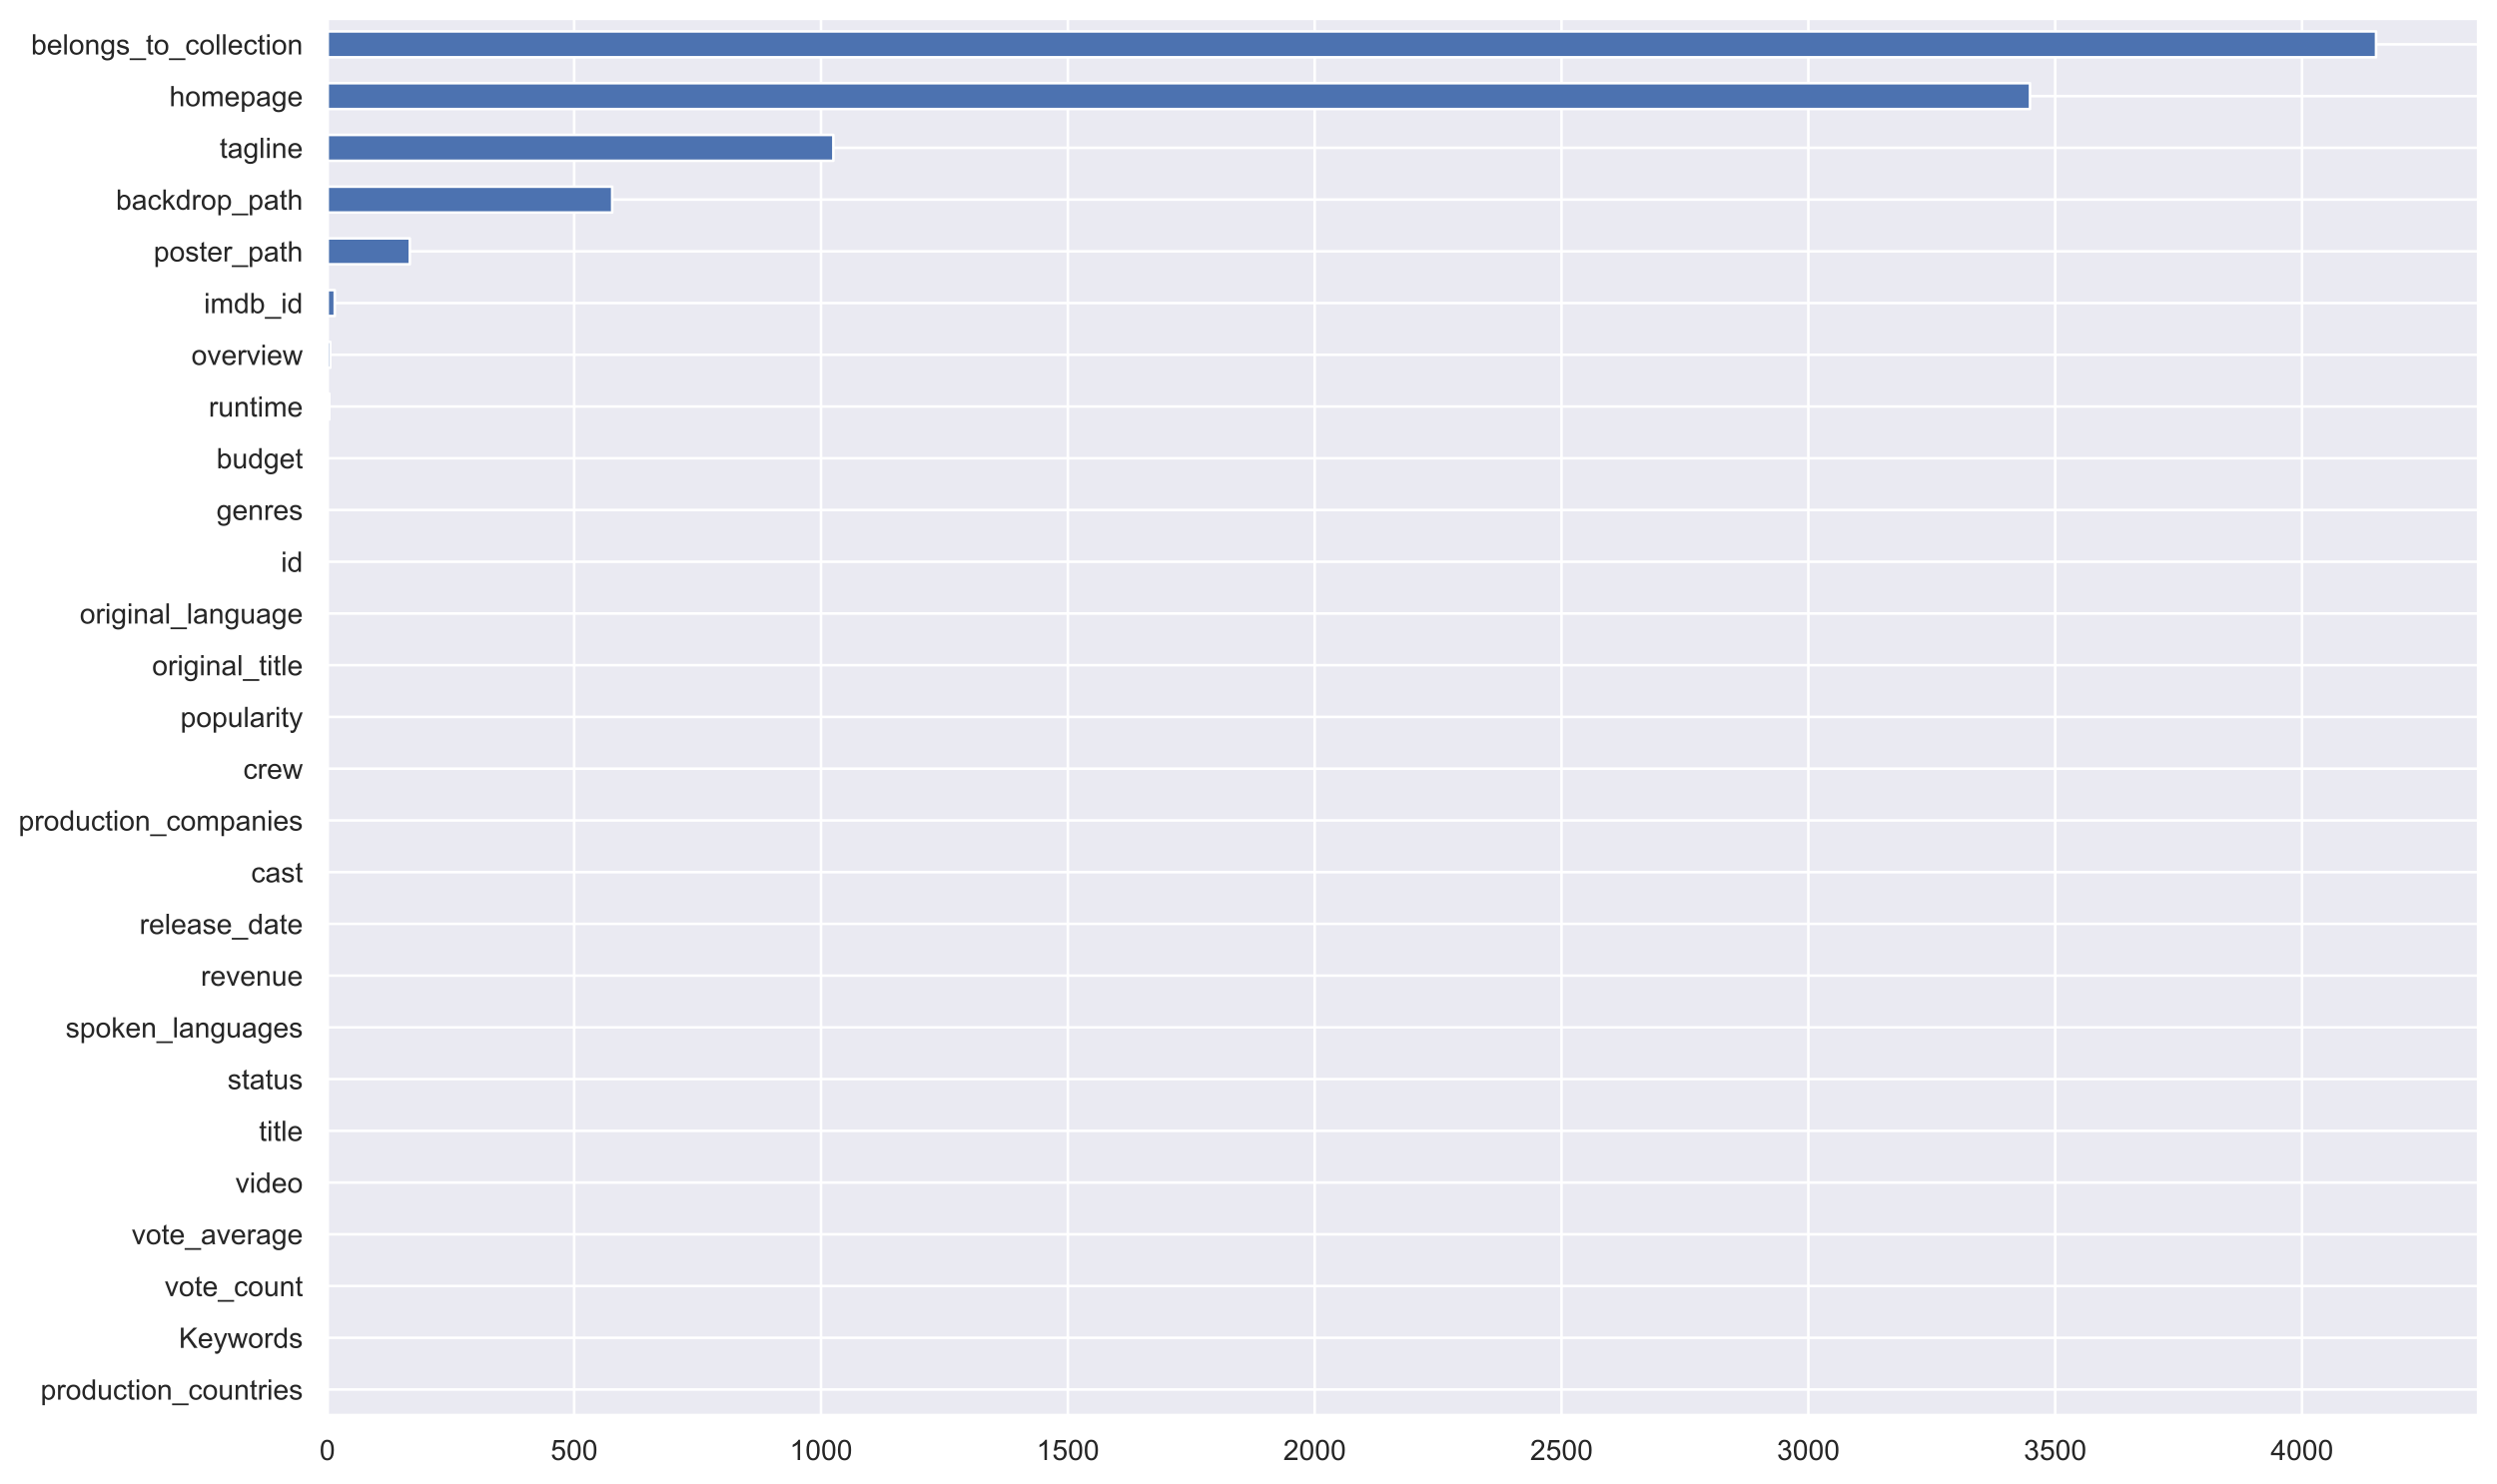 <?xml version="1.0" encoding="utf-8" standalone="no"?>
<!DOCTYPE svg PUBLIC "-//W3C//DTD SVG 1.1//EN"
  "http://www.w3.org/Graphics/SVG/1.1/DTD/svg11.dtd">
<!-- Created with matplotlib (https://matplotlib.org/) -->
<svg height="577.56pt" version="1.1" viewBox="0 0 971.574 577.56" width="971.574pt" xmlns="http://www.w3.org/2000/svg" xmlns:xlink="http://www.w3.org/1999/xlink">
 <defs>
  <style type="text/css">
*{stroke-linecap:butt;stroke-linejoin:round;}
  </style>
 </defs>
 <g id="figure_1">
  <g id="patch_1">
   <path d="M 0 577.56 
L 971.574 577.56 
L 971.574 0 
L 0 0 
z
" style="fill:#ffffff;"/>
  </g>
  <g id="axes_1">
   <g id="patch_2">
    <path d="M 127.374 550.8 
L 964.374 550.8 
L 964.374 7.2 
L 127.374 7.2 
z
" style="fill:#eaeaf2;"/>
   </g>
   <g id="matplotlib.axis_1">
    <g id="xtick_1">
     <g id="line2d_1">
      <path clip-path="url(#p4d7582e8f4)" d="M 127.374 550.8 
L 127.374 7.2 
" style="fill:none;stroke:#ffffff;stroke-linecap:round;"/>
     </g>
     <g id="text_1">
      <!-- 0 -->
      <defs>
       <path d="M 4.156 35.297 
Q 4.156 48 6.766 55.734 
Q 9.375 63.484 14.516 67.672 
Q 19.672 71.875 27.484 71.875 
Q 33.25 71.875 37.594 69.547 
Q 41.938 67.234 44.766 62.859 
Q 47.609 58.5 49.219 52.219 
Q 50.828 45.953 50.828 35.297 
Q 50.828 22.703 48.234 14.969 
Q 45.656 7.234 40.5 3 
Q 35.359 -1.219 27.484 -1.219 
Q 17.141 -1.219 11.234 6.203 
Q 4.156 15.141 4.156 35.297 
z
M 13.188 35.297 
Q 13.188 17.672 17.312 11.828 
Q 21.438 6 27.484 6 
Q 33.547 6 37.672 11.859 
Q 41.797 17.719 41.797 35.297 
Q 41.797 52.984 37.672 58.781 
Q 33.547 64.594 27.391 64.594 
Q 21.344 64.594 17.719 59.469 
Q 13.188 52.938 13.188 35.297 
z
" id="ArialMT-48"/>
      </defs>
      <g style="fill:#262626;" transform="translate(124.315 568.174)scale(0.11 -0.11)">
       <use xlink:href="#ArialMT-48"/>
      </g>
     </g>
    </g>
    <g id="xtick_2">
     <g id="line2d_2">
      <path clip-path="url(#p4d7582e8f4)" d="M 223.415 550.8 
L 223.415 7.2 
" style="fill:none;stroke:#ffffff;stroke-linecap:round;"/>
     </g>
     <g id="text_2">
      <!-- 500 -->
      <defs>
       <path d="M 4.156 18.75 
L 13.375 19.531 
Q 14.406 12.797 18.141 9.391 
Q 21.875 6 27.156 6 
Q 33.5 6 37.891 10.781 
Q 42.281 15.578 42.281 23.484 
Q 42.281 31 38.062 35.344 
Q 33.844 39.703 27 39.703 
Q 22.75 39.703 19.328 37.766 
Q 15.922 35.844 13.969 32.766 
L 5.719 33.844 
L 12.641 70.609 
L 48.25 70.609 
L 48.25 62.203 
L 19.672 62.203 
L 15.828 42.969 
Q 22.266 47.469 29.344 47.469 
Q 38.719 47.469 45.156 40.969 
Q 51.609 34.469 51.609 24.266 
Q 51.609 14.547 45.953 7.469 
Q 39.062 -1.219 27.156 -1.219 
Q 17.391 -1.219 11.203 4.25 
Q 5.031 9.719 4.156 18.75 
z
" id="ArialMT-53"/>
      </defs>
      <g style="fill:#262626;" transform="translate(214.24 568.174)scale(0.11 -0.11)">
       <use xlink:href="#ArialMT-53"/>
       <use x="55.615" xlink:href="#ArialMT-48"/>
       <use x="111.23" xlink:href="#ArialMT-48"/>
      </g>
     </g>
    </g>
    <g id="xtick_3">
     <g id="line2d_3">
      <path clip-path="url(#p4d7582e8f4)" d="M 319.456 550.8 
L 319.456 7.2 
" style="fill:none;stroke:#ffffff;stroke-linecap:round;"/>
     </g>
     <g id="text_3">
      <!-- 1000 -->
      <defs>
       <path d="M 37.25 0 
L 28.469 0 
L 28.469 56 
Q 25.297 52.984 20.141 49.953 
Q 14.984 46.922 10.891 45.406 
L 10.891 53.906 
Q 18.266 57.375 23.781 62.297 
Q 29.297 67.234 31.594 71.875 
L 37.25 71.875 
z
" id="ArialMT-49"/>
      </defs>
      <g style="fill:#262626;" transform="translate(307.222 568.174)scale(0.11 -0.11)">
       <use xlink:href="#ArialMT-49"/>
       <use x="55.615" xlink:href="#ArialMT-48"/>
       <use x="111.23" xlink:href="#ArialMT-48"/>
       <use x="166.846" xlink:href="#ArialMT-48"/>
      </g>
     </g>
    </g>
    <g id="xtick_4">
     <g id="line2d_4">
      <path clip-path="url(#p4d7582e8f4)" d="M 415.498 550.8 
L 415.498 7.2 
" style="fill:none;stroke:#ffffff;stroke-linecap:round;"/>
     </g>
     <g id="text_4">
      <!-- 1500 -->
      <g style="fill:#262626;" transform="translate(403.264 568.174)scale(0.11 -0.11)">
       <use xlink:href="#ArialMT-49"/>
       <use x="55.615" xlink:href="#ArialMT-53"/>
       <use x="111.23" xlink:href="#ArialMT-48"/>
       <use x="166.846" xlink:href="#ArialMT-48"/>
      </g>
     </g>
    </g>
    <g id="xtick_5">
     <g id="line2d_5">
      <path clip-path="url(#p4d7582e8f4)" d="M 511.539 550.8 
L 511.539 7.2 
" style="fill:none;stroke:#ffffff;stroke-linecap:round;"/>
     </g>
     <g id="text_5">
      <!-- 2000 -->
      <defs>
       <path d="M 50.344 8.453 
L 50.344 0 
L 3.031 0 
Q 2.938 3.172 4.047 6.109 
Q 5.859 10.938 9.828 15.625 
Q 13.812 20.312 21.344 26.469 
Q 33.016 36.031 37.109 41.625 
Q 41.219 47.219 41.219 52.203 
Q 41.219 57.422 37.469 61 
Q 33.734 64.594 27.734 64.594 
Q 21.391 64.594 17.578 60.781 
Q 13.766 56.984 13.719 50.25 
L 4.688 51.172 
Q 5.609 61.281 11.656 66.578 
Q 17.719 71.875 27.938 71.875 
Q 38.234 71.875 44.234 66.156 
Q 50.25 60.453 50.25 52 
Q 50.25 47.703 48.484 43.547 
Q 46.734 39.406 42.656 34.812 
Q 38.578 30.219 29.109 22.219 
Q 21.188 15.578 18.938 13.203 
Q 16.703 10.844 15.234 8.453 
z
" id="ArialMT-50"/>
      </defs>
      <g style="fill:#262626;" transform="translate(499.305 568.174)scale(0.11 -0.11)">
       <use xlink:href="#ArialMT-50"/>
       <use x="55.615" xlink:href="#ArialMT-48"/>
       <use x="111.23" xlink:href="#ArialMT-48"/>
       <use x="166.846" xlink:href="#ArialMT-48"/>
      </g>
     </g>
    </g>
    <g id="xtick_6">
     <g id="line2d_6">
      <path clip-path="url(#p4d7582e8f4)" d="M 607.58 550.8 
L 607.58 7.2 
" style="fill:none;stroke:#ffffff;stroke-linecap:round;"/>
     </g>
     <g id="text_6">
      <!-- 2500 -->
      <g style="fill:#262626;" transform="translate(595.346 568.174)scale(0.11 -0.11)">
       <use xlink:href="#ArialMT-50"/>
       <use x="55.615" xlink:href="#ArialMT-53"/>
       <use x="111.23" xlink:href="#ArialMT-48"/>
       <use x="166.846" xlink:href="#ArialMT-48"/>
      </g>
     </g>
    </g>
    <g id="xtick_7">
     <g id="line2d_7">
      <path clip-path="url(#p4d7582e8f4)" d="M 703.622 550.8 
L 703.622 7.2 
" style="fill:none;stroke:#ffffff;stroke-linecap:round;"/>
     </g>
     <g id="text_7">
      <!-- 3000 -->
      <defs>
       <path d="M 4.203 18.891 
L 12.984 20.062 
Q 14.5 12.594 18.141 9.297 
Q 21.781 6 27 6 
Q 33.203 6 37.469 10.297 
Q 41.75 14.594 41.75 20.953 
Q 41.75 27 37.797 30.922 
Q 33.844 34.859 27.734 34.859 
Q 25.25 34.859 21.531 33.891 
L 22.516 41.609 
Q 23.391 41.5 23.922 41.5 
Q 29.547 41.5 34.031 44.422 
Q 38.531 47.359 38.531 53.469 
Q 38.531 58.297 35.25 61.469 
Q 31.984 64.656 26.812 64.656 
Q 21.688 64.656 18.266 61.422 
Q 14.844 58.203 13.875 51.766 
L 5.078 53.328 
Q 6.688 62.156 12.391 67.016 
Q 18.109 71.875 26.609 71.875 
Q 32.469 71.875 37.391 69.359 
Q 42.328 66.844 44.938 62.5 
Q 47.562 58.156 47.562 53.266 
Q 47.562 48.641 45.062 44.828 
Q 42.578 41.016 37.703 38.766 
Q 44.047 37.312 47.562 32.688 
Q 51.078 28.078 51.078 21.141 
Q 51.078 11.766 44.234 5.25 
Q 37.406 -1.266 26.953 -1.266 
Q 17.531 -1.266 11.297 4.344 
Q 5.078 9.969 4.203 18.891 
z
" id="ArialMT-51"/>
      </defs>
      <g style="fill:#262626;" transform="translate(691.388 568.174)scale(0.11 -0.11)">
       <use xlink:href="#ArialMT-51"/>
       <use x="55.615" xlink:href="#ArialMT-48"/>
       <use x="111.23" xlink:href="#ArialMT-48"/>
       <use x="166.846" xlink:href="#ArialMT-48"/>
      </g>
     </g>
    </g>
    <g id="xtick_8">
     <g id="line2d_8">
      <path clip-path="url(#p4d7582e8f4)" d="M 799.663 550.8 
L 799.663 7.2 
" style="fill:none;stroke:#ffffff;stroke-linecap:round;"/>
     </g>
     <g id="text_8">
      <!-- 3500 -->
      <g style="fill:#262626;" transform="translate(787.429 568.174)scale(0.11 -0.11)">
       <use xlink:href="#ArialMT-51"/>
       <use x="55.615" xlink:href="#ArialMT-53"/>
       <use x="111.23" xlink:href="#ArialMT-48"/>
       <use x="166.846" xlink:href="#ArialMT-48"/>
      </g>
     </g>
    </g>
    <g id="xtick_9">
     <g id="line2d_9">
      <path clip-path="url(#p4d7582e8f4)" d="M 895.704 550.8 
L 895.704 7.2 
" style="fill:none;stroke:#ffffff;stroke-linecap:round;"/>
     </g>
     <g id="text_9">
      <!-- 4000 -->
      <defs>
       <path d="M 32.328 0 
L 32.328 17.141 
L 1.266 17.141 
L 1.266 25.203 
L 33.938 71.578 
L 41.109 71.578 
L 41.109 25.203 
L 50.781 25.203 
L 50.781 17.141 
L 41.109 17.141 
L 41.109 0 
z
M 32.328 25.203 
L 32.328 57.469 
L 9.906 25.203 
z
" id="ArialMT-52"/>
      </defs>
      <g style="fill:#262626;" transform="translate(883.47 568.174)scale(0.11 -0.11)">
       <use xlink:href="#ArialMT-52"/>
       <use x="55.615" xlink:href="#ArialMT-48"/>
       <use x="111.23" xlink:href="#ArialMT-48"/>
       <use x="166.846" xlink:href="#ArialMT-48"/>
      </g>
     </g>
    </g>
   </g>
   <g id="matplotlib.axis_2">
    <g id="ytick_1">
     <g id="line2d_10">
      <path clip-path="url(#p4d7582e8f4)" d="M 127.374 540.733 
L 964.374 540.733 
" style="fill:none;stroke:#ffffff;stroke-linecap:round;"/>
     </g>
     <g id="text_10">
      <!-- production_countries -->
      <defs>
       <path d="M 6.594 -19.875 
L 6.594 51.859 
L 14.594 51.859 
L 14.594 45.125 
Q 17.438 49.078 21 51.047 
Q 24.562 53.031 29.641 53.031 
Q 36.281 53.031 41.359 49.609 
Q 46.438 46.188 49.016 39.953 
Q 51.609 33.734 51.609 26.312 
Q 51.609 18.359 48.75 11.984 
Q 45.906 5.609 40.453 2.219 
Q 35.016 -1.172 29 -1.172 
Q 24.609 -1.172 21.109 0.688 
Q 17.625 2.547 15.375 5.375 
L 15.375 -19.875 
z
M 14.547 25.641 
Q 14.547 15.625 18.594 10.844 
Q 22.656 6.062 28.422 6.062 
Q 34.281 6.062 38.453 11.016 
Q 42.625 15.969 42.625 26.375 
Q 42.625 36.281 38.547 41.203 
Q 34.469 46.141 28.812 46.141 
Q 23.188 46.141 18.859 40.891 
Q 14.547 35.641 14.547 25.641 
z
" id="ArialMT-112"/>
       <path d="M 6.5 0 
L 6.5 51.859 
L 14.406 51.859 
L 14.406 44 
Q 17.438 49.516 20 51.266 
Q 22.562 53.031 25.641 53.031 
Q 30.078 53.031 34.672 50.203 
L 31.641 42.047 
Q 28.422 43.953 25.203 43.953 
Q 22.312 43.953 20.016 42.219 
Q 17.719 40.484 16.75 37.406 
Q 15.281 32.719 15.281 27.156 
L 15.281 0 
z
" id="ArialMT-114"/>
       <path d="M 3.328 25.922 
Q 3.328 40.328 11.328 47.266 
Q 18.016 53.031 27.641 53.031 
Q 38.328 53.031 45.109 46.016 
Q 51.906 39.016 51.906 26.656 
Q 51.906 16.656 48.906 10.906 
Q 45.906 5.172 40.156 2 
Q 34.422 -1.172 27.641 -1.172 
Q 16.75 -1.172 10.031 5.812 
Q 3.328 12.797 3.328 25.922 
z
M 12.359 25.922 
Q 12.359 15.969 16.703 11.016 
Q 21.047 6.062 27.641 6.062 
Q 34.188 6.062 38.531 11.031 
Q 42.875 16.016 42.875 26.219 
Q 42.875 35.844 38.5 40.797 
Q 34.125 45.75 27.641 45.75 
Q 21.047 45.75 16.703 40.812 
Q 12.359 35.891 12.359 25.922 
z
" id="ArialMT-111"/>
       <path d="M 40.234 0 
L 40.234 6.547 
Q 35.297 -1.172 25.734 -1.172 
Q 19.531 -1.172 14.328 2.25 
Q 9.125 5.672 6.266 11.797 
Q 3.422 17.922 3.422 25.875 
Q 3.422 33.641 6 39.969 
Q 8.594 46.297 13.766 49.656 
Q 18.953 53.031 25.344 53.031 
Q 30.031 53.031 33.688 51.047 
Q 37.359 49.078 39.656 45.906 
L 39.656 71.578 
L 48.391 71.578 
L 48.391 0 
z
M 12.453 25.875 
Q 12.453 15.922 16.641 10.984 
Q 20.844 6.062 26.562 6.062 
Q 32.328 6.062 36.344 10.766 
Q 40.375 15.484 40.375 25.141 
Q 40.375 35.797 36.266 40.766 
Q 32.172 45.75 26.172 45.75 
Q 20.312 45.75 16.375 40.969 
Q 12.453 36.188 12.453 25.875 
z
" id="ArialMT-100"/>
       <path d="M 40.578 0 
L 40.578 7.625 
Q 34.516 -1.172 24.125 -1.172 
Q 19.531 -1.172 15.547 0.578 
Q 11.578 2.344 9.641 5 
Q 7.719 7.672 6.938 11.531 
Q 6.391 14.109 6.391 19.734 
L 6.391 51.859 
L 15.188 51.859 
L 15.188 23.094 
Q 15.188 16.219 15.719 13.812 
Q 16.547 10.359 19.234 8.375 
Q 21.922 6.391 25.875 6.391 
Q 29.828 6.391 33.297 8.422 
Q 36.766 10.453 38.203 13.938 
Q 39.656 17.438 39.656 24.078 
L 39.656 51.859 
L 48.438 51.859 
L 48.438 0 
z
" id="ArialMT-117"/>
       <path d="M 40.438 19 
L 49.078 17.875 
Q 47.656 8.938 41.812 3.875 
Q 35.984 -1.172 27.484 -1.172 
Q 16.844 -1.172 10.375 5.781 
Q 3.906 12.75 3.906 25.734 
Q 3.906 34.125 6.688 40.422 
Q 9.469 46.734 15.156 49.875 
Q 20.844 53.031 27.547 53.031 
Q 35.984 53.031 41.359 48.75 
Q 46.734 44.484 48.25 36.625 
L 39.703 35.297 
Q 38.484 40.531 35.375 43.156 
Q 32.281 45.797 27.875 45.797 
Q 21.234 45.797 17.078 41.031 
Q 12.938 36.281 12.938 25.984 
Q 12.938 15.531 16.938 10.797 
Q 20.953 6.062 27.391 6.062 
Q 32.562 6.062 36.031 9.234 
Q 39.5 12.406 40.438 19 
z
" id="ArialMT-99"/>
       <path d="M 25.781 7.859 
L 27.047 0.094 
Q 23.344 -0.688 20.406 -0.688 
Q 15.625 -0.688 12.984 0.828 
Q 10.359 2.344 9.281 4.812 
Q 8.203 7.281 8.203 15.188 
L 8.203 45.016 
L 1.766 45.016 
L 1.766 51.859 
L 8.203 51.859 
L 8.203 64.703 
L 16.938 69.969 
L 16.938 51.859 
L 25.781 51.859 
L 25.781 45.016 
L 16.938 45.016 
L 16.938 14.703 
Q 16.938 10.938 17.406 9.859 
Q 17.875 8.797 18.922 8.156 
Q 19.969 7.516 21.922 7.516 
Q 23.391 7.516 25.781 7.859 
z
" id="ArialMT-116"/>
       <path d="M 6.641 61.469 
L 6.641 71.578 
L 15.438 71.578 
L 15.438 61.469 
z
M 6.641 0 
L 6.641 51.859 
L 15.438 51.859 
L 15.438 0 
z
" id="ArialMT-105"/>
       <path d="M 6.594 0 
L 6.594 51.859 
L 14.5 51.859 
L 14.5 44.484 
Q 20.219 53.031 31 53.031 
Q 35.688 53.031 39.625 51.344 
Q 43.562 49.656 45.516 46.922 
Q 47.469 44.188 48.25 40.438 
Q 48.734 37.984 48.734 31.891 
L 48.734 0 
L 39.938 0 
L 39.938 31.547 
Q 39.938 36.922 38.906 39.578 
Q 37.891 42.234 35.281 43.812 
Q 32.672 45.406 29.156 45.406 
Q 23.531 45.406 19.453 41.844 
Q 15.375 38.281 15.375 28.328 
L 15.375 0 
z
" id="ArialMT-110"/>
       <path d="M -1.516 -19.875 
L -1.516 -13.531 
L 56.734 -13.531 
L 56.734 -19.875 
z
" id="ArialMT-95"/>
       <path d="M 42.094 16.703 
L 51.172 15.578 
Q 49.031 7.625 43.219 3.219 
Q 37.406 -1.172 28.375 -1.172 
Q 17 -1.172 10.328 5.828 
Q 3.656 12.844 3.656 25.484 
Q 3.656 38.578 10.391 45.797 
Q 17.141 53.031 27.875 53.031 
Q 38.281 53.031 44.875 45.953 
Q 51.469 38.875 51.469 26.031 
Q 51.469 25.25 51.422 23.688 
L 12.75 23.688 
Q 13.234 15.141 17.578 10.594 
Q 21.922 6.062 28.422 6.062 
Q 33.25 6.062 36.672 8.594 
Q 40.094 11.141 42.094 16.703 
z
M 13.234 30.906 
L 42.188 30.906 
Q 41.609 37.453 38.875 40.719 
Q 34.672 45.797 27.984 45.797 
Q 21.922 45.797 17.797 41.75 
Q 13.672 37.703 13.234 30.906 
z
" id="ArialMT-101"/>
       <path d="M 3.078 15.484 
L 11.766 16.844 
Q 12.5 11.625 15.844 8.844 
Q 19.188 6.062 25.203 6.062 
Q 31.25 6.062 34.172 8.516 
Q 37.109 10.984 37.109 14.312 
Q 37.109 17.281 34.516 19 
Q 32.719 20.172 25.531 21.969 
Q 15.875 24.422 12.141 26.203 
Q 8.406 27.984 6.469 31.125 
Q 4.547 34.281 4.547 38.094 
Q 4.547 41.547 6.125 44.5 
Q 7.719 47.469 10.453 49.422 
Q 12.5 50.922 16.031 51.969 
Q 19.578 53.031 23.641 53.031 
Q 29.734 53.031 34.344 51.266 
Q 38.969 49.516 41.156 46.5 
Q 43.359 43.5 44.188 38.484 
L 35.594 37.312 
Q 35.016 41.312 32.203 43.547 
Q 29.391 45.797 24.266 45.797 
Q 18.219 45.797 15.625 43.797 
Q 13.031 41.797 13.031 39.109 
Q 13.031 37.406 14.109 36.031 
Q 15.188 34.625 17.484 33.688 
Q 18.797 33.203 25.25 31.453 
Q 34.578 28.953 38.25 27.359 
Q 41.938 25.781 44.031 22.75 
Q 46.141 19.734 46.141 15.234 
Q 46.141 10.844 43.578 6.953 
Q 41.016 3.078 36.172 0.953 
Q 31.344 -1.172 25.25 -1.172 
Q 15.141 -1.172 9.844 3.031 
Q 4.547 7.234 3.078 15.484 
z
" id="ArialMT-115"/>
      </defs>
      <g style="fill:#262626;" transform="translate(15.761 544.67)scale(0.11 -0.11)">
       <use xlink:href="#ArialMT-112"/>
       <use x="55.615" xlink:href="#ArialMT-114"/>
       <use x="88.916" xlink:href="#ArialMT-111"/>
       <use x="144.531" xlink:href="#ArialMT-100"/>
       <use x="200.146" xlink:href="#ArialMT-117"/>
       <use x="255.762" xlink:href="#ArialMT-99"/>
       <use x="305.762" xlink:href="#ArialMT-116"/>
       <use x="333.545" xlink:href="#ArialMT-105"/>
       <use x="355.762" xlink:href="#ArialMT-111"/>
       <use x="411.377" xlink:href="#ArialMT-110"/>
       <use x="466.992" xlink:href="#ArialMT-95"/>
       <use x="522.607" xlink:href="#ArialMT-99"/>
       <use x="572.607" xlink:href="#ArialMT-111"/>
       <use x="628.223" xlink:href="#ArialMT-117"/>
       <use x="683.838" xlink:href="#ArialMT-110"/>
       <use x="739.453" xlink:href="#ArialMT-116"/>
       <use x="767.236" xlink:href="#ArialMT-114"/>
       <use x="800.537" xlink:href="#ArialMT-105"/>
       <use x="822.754" xlink:href="#ArialMT-101"/>
       <use x="878.369" xlink:href="#ArialMT-115"/>
      </g>
     </g>
    </g>
    <g id="ytick_2">
     <g id="line2d_11">
      <path clip-path="url(#p4d7582e8f4)" d="M 127.374 520.6 
L 964.374 520.6 
" style="fill:none;stroke:#ffffff;stroke-linecap:round;"/>
     </g>
     <g id="text_11">
      <!-- Keywords -->
      <defs>
       <path d="M 7.328 0 
L 7.328 71.578 
L 16.797 71.578 
L 16.797 36.078 
L 52.344 71.578 
L 65.188 71.578 
L 35.156 42.578 
L 66.5 0 
L 54 0 
L 28.516 36.234 
L 16.797 24.812 
L 16.797 0 
z
" id="ArialMT-75"/>
       <path d="M 6.203 -19.969 
L 5.219 -11.719 
Q 8.109 -12.5 10.25 -12.5 
Q 13.188 -12.5 14.938 -11.516 
Q 16.703 -10.547 17.828 -8.797 
Q 18.656 -7.469 20.516 -2.25 
Q 20.75 -1.516 21.297 -0.094 
L 1.609 51.859 
L 11.078 51.859 
L 21.875 21.828 
Q 23.969 16.109 25.641 9.812 
Q 27.156 15.875 29.25 21.625 
L 40.328 51.859 
L 49.125 51.859 
L 29.391 -0.875 
Q 26.219 -9.422 24.469 -12.641 
Q 22.125 -17 19.094 -19.016 
Q 16.062 -21.047 11.859 -21.047 
Q 9.328 -21.047 6.203 -19.969 
z
" id="ArialMT-121"/>
       <path d="M 16.156 0 
L 0.297 51.859 
L 9.375 51.859 
L 17.625 21.922 
L 20.703 10.797 
Q 20.906 11.625 23.391 21.484 
L 31.641 51.859 
L 40.672 51.859 
L 48.438 21.781 
L 51.031 11.859 
L 54 21.875 
L 62.891 51.859 
L 71.438 51.859 
L 55.219 0 
L 46.094 0 
L 37.844 31.062 
L 35.844 39.891 
L 25.344 0 
z
" id="ArialMT-119"/>
      </defs>
      <g style="fill:#262626;" transform="translate(69.579 524.537)scale(0.11 -0.11)">
       <use xlink:href="#ArialMT-75"/>
       <use x="66.699" xlink:href="#ArialMT-101"/>
       <use x="122.314" xlink:href="#ArialMT-121"/>
       <use x="172.314" xlink:href="#ArialMT-119"/>
       <use x="244.531" xlink:href="#ArialMT-111"/>
       <use x="300.146" xlink:href="#ArialMT-114"/>
       <use x="333.447" xlink:href="#ArialMT-100"/>
       <use x="389.062" xlink:href="#ArialMT-115"/>
      </g>
     </g>
    </g>
    <g id="ytick_3">
     <g id="line2d_12">
      <path clip-path="url(#p4d7582e8f4)" d="M 127.374 500.467 
L 964.374 500.467 
" style="fill:none;stroke:#ffffff;stroke-linecap:round;"/>
     </g>
     <g id="text_12">
      <!-- vote_count -->
      <defs>
       <path d="M 21 0 
L 1.266 51.859 
L 10.547 51.859 
L 21.688 20.797 
Q 23.484 15.766 25 10.359 
Q 26.172 14.453 28.266 20.219 
L 39.797 51.859 
L 48.828 51.859 
L 29.203 0 
z
" id="ArialMT-118"/>
      </defs>
      <g style="fill:#262626;" transform="translate(64.06 504.403)scale(0.11 -0.11)">
       <use xlink:href="#ArialMT-118"/>
       <use x="50" xlink:href="#ArialMT-111"/>
       <use x="105.615" xlink:href="#ArialMT-116"/>
       <use x="133.398" xlink:href="#ArialMT-101"/>
       <use x="189.014" xlink:href="#ArialMT-95"/>
       <use x="244.629" xlink:href="#ArialMT-99"/>
       <use x="294.629" xlink:href="#ArialMT-111"/>
       <use x="350.244" xlink:href="#ArialMT-117"/>
       <use x="405.859" xlink:href="#ArialMT-110"/>
       <use x="461.475" xlink:href="#ArialMT-116"/>
      </g>
     </g>
    </g>
    <g id="ytick_4">
     <g id="line2d_13">
      <path clip-path="url(#p4d7582e8f4)" d="M 127.374 480.333 
L 964.374 480.333 
" style="fill:none;stroke:#ffffff;stroke-linecap:round;"/>
     </g>
     <g id="text_13">
      <!-- vote_average -->
      <defs>
       <path d="M 40.438 6.391 
Q 35.547 2.25 31.031 0.531 
Q 26.516 -1.172 21.344 -1.172 
Q 12.797 -1.172 8.203 3 
Q 3.609 7.172 3.609 13.672 
Q 3.609 17.484 5.344 20.625 
Q 7.078 23.781 9.891 25.688 
Q 12.703 27.594 16.219 28.562 
Q 18.797 29.25 24.031 29.891 
Q 34.672 31.156 39.703 32.906 
Q 39.75 34.719 39.75 35.203 
Q 39.75 40.578 37.25 42.781 
Q 33.891 45.75 27.25 45.75 
Q 21.047 45.75 18.094 43.578 
Q 15.141 41.406 13.719 35.891 
L 5.125 37.062 
Q 6.297 42.578 8.984 45.969 
Q 11.672 49.359 16.75 51.188 
Q 21.828 53.031 28.516 53.031 
Q 35.156 53.031 39.297 51.469 
Q 43.453 49.906 45.406 47.531 
Q 47.359 45.172 48.141 41.547 
Q 48.578 39.312 48.578 33.453 
L 48.578 21.734 
Q 48.578 9.469 49.141 6.219 
Q 49.703 2.984 51.375 0 
L 42.188 0 
Q 40.828 2.734 40.438 6.391 
z
M 39.703 26.031 
Q 34.906 24.078 25.344 22.703 
Q 19.922 21.922 17.672 20.938 
Q 15.438 19.969 14.203 18.094 
Q 12.984 16.219 12.984 13.922 
Q 12.984 10.406 15.641 8.062 
Q 18.312 5.719 23.438 5.719 
Q 28.516 5.719 32.469 7.938 
Q 36.422 10.156 38.281 14.016 
Q 39.703 17 39.703 22.797 
z
" id="ArialMT-97"/>
       <path d="M 4.984 -4.297 
L 13.531 -5.562 
Q 14.062 -9.516 16.5 -11.328 
Q 19.781 -13.766 25.438 -13.766 
Q 31.547 -13.766 34.859 -11.328 
Q 38.188 -8.891 39.359 -4.5 
Q 40.047 -1.812 39.984 6.781 
Q 34.234 0 25.641 0 
Q 14.938 0 9.078 7.719 
Q 3.219 15.438 3.219 26.219 
Q 3.219 33.641 5.906 39.906 
Q 8.594 46.188 13.688 49.609 
Q 18.797 53.031 25.688 53.031 
Q 34.859 53.031 40.828 45.609 
L 40.828 51.859 
L 48.922 51.859 
L 48.922 7.031 
Q 48.922 -5.078 46.453 -10.125 
Q 44 -15.188 38.641 -18.109 
Q 33.297 -21.047 25.484 -21.047 
Q 16.219 -21.047 10.5 -16.875 
Q 4.781 -12.703 4.984 -4.297 
z
M 12.25 26.859 
Q 12.25 16.656 16.297 11.969 
Q 20.359 7.281 26.469 7.281 
Q 32.516 7.281 36.609 11.938 
Q 40.719 16.609 40.719 26.562 
Q 40.719 36.078 36.5 40.906 
Q 32.281 45.75 26.312 45.75 
Q 20.453 45.75 16.344 40.984 
Q 12.25 36.234 12.25 26.859 
z
" id="ArialMT-103"/>
      </defs>
      <g style="fill:#262626;" transform="translate(51.219 484.206)scale(0.11 -0.11)">
       <use xlink:href="#ArialMT-118"/>
       <use x="50" xlink:href="#ArialMT-111"/>
       <use x="105.615" xlink:href="#ArialMT-116"/>
       <use x="133.398" xlink:href="#ArialMT-101"/>
       <use x="189.014" xlink:href="#ArialMT-95"/>
       <use x="244.629" xlink:href="#ArialMT-97"/>
       <use x="300.244" xlink:href="#ArialMT-118"/>
       <use x="350.244" xlink:href="#ArialMT-101"/>
       <use x="405.859" xlink:href="#ArialMT-114"/>
       <use x="439.16" xlink:href="#ArialMT-97"/>
       <use x="494.775" xlink:href="#ArialMT-103"/>
       <use x="550.391" xlink:href="#ArialMT-101"/>
      </g>
     </g>
    </g>
    <g id="ytick_5">
     <g id="line2d_14">
      <path clip-path="url(#p4d7582e8f4)" d="M 127.374 460.2 
L 964.374 460.2 
" style="fill:none;stroke:#ffffff;stroke-linecap:round;"/>
     </g>
     <g id="text_14">
      <!-- video -->
      <g style="fill:#262626;" transform="translate(91.579 464.137)scale(0.11 -0.11)">
       <use xlink:href="#ArialMT-118"/>
       <use x="50" xlink:href="#ArialMT-105"/>
       <use x="72.217" xlink:href="#ArialMT-100"/>
       <use x="127.832" xlink:href="#ArialMT-101"/>
       <use x="183.447" xlink:href="#ArialMT-111"/>
      </g>
     </g>
    </g>
    <g id="ytick_6">
     <g id="line2d_15">
      <path clip-path="url(#p4d7582e8f4)" d="M 127.374 440.067 
L 964.374 440.067 
" style="fill:none;stroke:#ffffff;stroke-linecap:round;"/>
     </g>
     <g id="text_15">
      <!-- title -->
      <defs>
       <path d="M 6.391 0 
L 6.391 71.578 
L 15.188 71.578 
L 15.188 0 
z
" id="ArialMT-108"/>
      </defs>
      <g style="fill:#262626;" transform="translate(100.757 444.003)scale(0.11 -0.11)">
       <use xlink:href="#ArialMT-116"/>
       <use x="27.783" xlink:href="#ArialMT-105"/>
       <use x="50" xlink:href="#ArialMT-116"/>
       <use x="77.783" xlink:href="#ArialMT-108"/>
       <use x="100" xlink:href="#ArialMT-101"/>
      </g>
     </g>
    </g>
    <g id="ytick_7">
     <g id="line2d_16">
      <path clip-path="url(#p4d7582e8f4)" d="M 127.374 419.933 
L 964.374 419.933 
" style="fill:none;stroke:#ffffff;stroke-linecap:round;"/>
     </g>
     <g id="text_16">
      <!-- status -->
      <g style="fill:#262626;" transform="translate(88.528 423.87)scale(0.11 -0.11)">
       <use xlink:href="#ArialMT-115"/>
       <use x="50" xlink:href="#ArialMT-116"/>
       <use x="77.783" xlink:href="#ArialMT-97"/>
       <use x="133.398" xlink:href="#ArialMT-116"/>
       <use x="161.182" xlink:href="#ArialMT-117"/>
       <use x="216.797" xlink:href="#ArialMT-115"/>
      </g>
     </g>
    </g>
    <g id="ytick_8">
     <g id="line2d_17">
      <path clip-path="url(#p4d7582e8f4)" d="M 127.374 399.8 
L 964.374 399.8 
" style="fill:none;stroke:#ffffff;stroke-linecap:round;"/>
     </g>
     <g id="text_17">
      <!-- spoken_languages -->
      <defs>
       <path d="M 6.641 0 
L 6.641 71.578 
L 15.438 71.578 
L 15.438 30.766 
L 36.234 51.859 
L 47.609 51.859 
L 27.781 32.625 
L 49.609 0 
L 38.766 0 
L 21.625 26.516 
L 15.438 20.562 
L 15.438 0 
z
" id="ArialMT-107"/>
      </defs>
      <g style="fill:#262626;" transform="translate(25.525 403.737)scale(0.11 -0.11)">
       <use xlink:href="#ArialMT-115"/>
       <use x="50" xlink:href="#ArialMT-112"/>
       <use x="105.615" xlink:href="#ArialMT-111"/>
       <use x="161.23" xlink:href="#ArialMT-107"/>
       <use x="211.23" xlink:href="#ArialMT-101"/>
       <use x="266.846" xlink:href="#ArialMT-110"/>
       <use x="322.461" xlink:href="#ArialMT-95"/>
       <use x="378.076" xlink:href="#ArialMT-108"/>
       <use x="400.293" xlink:href="#ArialMT-97"/>
       <use x="455.908" xlink:href="#ArialMT-110"/>
       <use x="511.523" xlink:href="#ArialMT-103"/>
       <use x="567.139" xlink:href="#ArialMT-117"/>
       <use x="622.754" xlink:href="#ArialMT-97"/>
       <use x="678.369" xlink:href="#ArialMT-103"/>
       <use x="733.984" xlink:href="#ArialMT-101"/>
       <use x="789.6" xlink:href="#ArialMT-115"/>
      </g>
     </g>
    </g>
    <g id="ytick_9">
     <g id="line2d_18">
      <path clip-path="url(#p4d7582e8f4)" d="M 127.374 379.667 
L 964.374 379.667 
" style="fill:none;stroke:#ffffff;stroke-linecap:round;"/>
     </g>
     <g id="text_18">
      <!-- revenue -->
      <g style="fill:#262626;" transform="translate(78.126 383.603)scale(0.11 -0.11)">
       <use xlink:href="#ArialMT-114"/>
       <use x="33.301" xlink:href="#ArialMT-101"/>
       <use x="88.916" xlink:href="#ArialMT-118"/>
       <use x="138.916" xlink:href="#ArialMT-101"/>
       <use x="194.531" xlink:href="#ArialMT-110"/>
       <use x="250.146" xlink:href="#ArialMT-117"/>
       <use x="305.762" xlink:href="#ArialMT-101"/>
      </g>
     </g>
    </g>
    <g id="ytick_10">
     <g id="line2d_19">
      <path clip-path="url(#p4d7582e8f4)" d="M 127.374 359.533 
L 964.374 359.533 
" style="fill:none;stroke:#ffffff;stroke-linecap:round;"/>
     </g>
     <g id="text_19">
      <!-- release_date -->
      <g style="fill:#262626;" transform="translate(54.275 363.47)scale(0.11 -0.11)">
       <use xlink:href="#ArialMT-114"/>
       <use x="33.301" xlink:href="#ArialMT-101"/>
       <use x="88.916" xlink:href="#ArialMT-108"/>
       <use x="111.133" xlink:href="#ArialMT-101"/>
       <use x="166.748" xlink:href="#ArialMT-97"/>
       <use x="222.363" xlink:href="#ArialMT-115"/>
       <use x="272.363" xlink:href="#ArialMT-101"/>
       <use x="327.979" xlink:href="#ArialMT-95"/>
       <use x="383.594" xlink:href="#ArialMT-100"/>
       <use x="439.209" xlink:href="#ArialMT-97"/>
       <use x="494.824" xlink:href="#ArialMT-116"/>
       <use x="522.607" xlink:href="#ArialMT-101"/>
      </g>
     </g>
    </g>
    <g id="ytick_11">
     <g id="line2d_20">
      <path clip-path="url(#p4d7582e8f4)" d="M 127.374 339.4 
L 964.374 339.4 
" style="fill:none;stroke:#ffffff;stroke-linecap:round;"/>
     </g>
     <g id="text_20">
      <!-- cast -->
      <g style="fill:#262626;" transform="translate(97.701 343.337)scale(0.11 -0.11)">
       <use xlink:href="#ArialMT-99"/>
       <use x="50" xlink:href="#ArialMT-97"/>
       <use x="105.615" xlink:href="#ArialMT-115"/>
       <use x="155.615" xlink:href="#ArialMT-116"/>
      </g>
     </g>
    </g>
    <g id="ytick_12">
     <g id="line2d_21">
      <path clip-path="url(#p4d7582e8f4)" d="M 127.374 319.267 
L 964.374 319.267 
" style="fill:none;stroke:#ffffff;stroke-linecap:round;"/>
     </g>
     <g id="text_21">
      <!-- production_companies -->
      <defs>
       <path d="M 6.594 0 
L 6.594 51.859 
L 14.453 51.859 
L 14.453 44.578 
Q 16.891 48.391 20.938 50.703 
Q 25 53.031 30.172 53.031 
Q 35.938 53.031 39.625 50.641 
Q 43.312 48.25 44.828 43.953 
Q 50.984 53.031 60.844 53.031 
Q 68.562 53.031 72.703 48.75 
Q 76.859 44.484 76.859 35.594 
L 76.859 0 
L 68.109 0 
L 68.109 32.672 
Q 68.109 37.938 67.25 40.25 
Q 66.406 42.578 64.156 43.984 
Q 61.922 45.406 58.891 45.406 
Q 53.422 45.406 49.797 41.766 
Q 46.188 38.141 46.188 30.125 
L 46.188 0 
L 37.406 0 
L 37.406 33.688 
Q 37.406 39.547 35.25 42.469 
Q 33.109 45.406 28.219 45.406 
Q 24.516 45.406 21.359 43.453 
Q 18.219 41.5 16.797 37.734 
Q 15.375 33.984 15.375 26.906 
L 15.375 0 
z
" id="ArialMT-109"/>
      </defs>
      <g style="fill:#262626;" transform="translate(7.2 323.203)scale(0.11 -0.11)">
       <use xlink:href="#ArialMT-112"/>
       <use x="55.615" xlink:href="#ArialMT-114"/>
       <use x="88.916" xlink:href="#ArialMT-111"/>
       <use x="144.531" xlink:href="#ArialMT-100"/>
       <use x="200.146" xlink:href="#ArialMT-117"/>
       <use x="255.762" xlink:href="#ArialMT-99"/>
       <use x="305.762" xlink:href="#ArialMT-116"/>
       <use x="333.545" xlink:href="#ArialMT-105"/>
       <use x="355.762" xlink:href="#ArialMT-111"/>
       <use x="411.377" xlink:href="#ArialMT-110"/>
       <use x="466.992" xlink:href="#ArialMT-95"/>
       <use x="522.607" xlink:href="#ArialMT-99"/>
       <use x="572.607" xlink:href="#ArialMT-111"/>
       <use x="628.223" xlink:href="#ArialMT-109"/>
       <use x="711.523" xlink:href="#ArialMT-112"/>
       <use x="767.139" xlink:href="#ArialMT-97"/>
       <use x="822.754" xlink:href="#ArialMT-110"/>
       <use x="878.369" xlink:href="#ArialMT-105"/>
       <use x="900.586" xlink:href="#ArialMT-101"/>
       <use x="956.201" xlink:href="#ArialMT-115"/>
      </g>
     </g>
    </g>
    <g id="ytick_13">
     <g id="line2d_22">
      <path clip-path="url(#p4d7582e8f4)" d="M 127.374 299.133 
L 964.374 299.133 
" style="fill:none;stroke:#ffffff;stroke-linecap:round;"/>
     </g>
     <g id="text_22">
      <!-- crew -->
      <g style="fill:#262626;" transform="translate(94.65 303.07)scale(0.11 -0.11)">
       <use xlink:href="#ArialMT-99"/>
       <use x="50" xlink:href="#ArialMT-114"/>
       <use x="83.301" xlink:href="#ArialMT-101"/>
       <use x="138.916" xlink:href="#ArialMT-119"/>
      </g>
     </g>
    </g>
    <g id="ytick_14">
     <g id="line2d_23">
      <path clip-path="url(#p4d7582e8f4)" d="M 127.374 279 
L 964.374 279 
" style="fill:none;stroke:#ffffff;stroke-linecap:round;"/>
     </g>
     <g id="text_23">
      <!-- popularity -->
      <g style="fill:#262626;" transform="translate(70.182 282.937)scale(0.11 -0.11)">
       <use xlink:href="#ArialMT-112"/>
       <use x="55.615" xlink:href="#ArialMT-111"/>
       <use x="111.23" xlink:href="#ArialMT-112"/>
       <use x="166.846" xlink:href="#ArialMT-117"/>
       <use x="222.461" xlink:href="#ArialMT-108"/>
       <use x="244.678" xlink:href="#ArialMT-97"/>
       <use x="300.293" xlink:href="#ArialMT-114"/>
       <use x="333.594" xlink:href="#ArialMT-105"/>
       <use x="355.811" xlink:href="#ArialMT-116"/>
       <use x="383.594" xlink:href="#ArialMT-121"/>
      </g>
     </g>
    </g>
    <g id="ytick_15">
     <g id="line2d_24">
      <path clip-path="url(#p4d7582e8f4)" d="M 127.374 258.867 
L 964.374 258.867 
" style="fill:none;stroke:#ffffff;stroke-linecap:round;"/>
     </g>
     <g id="text_24">
      <!-- original_title -->
      <g style="fill:#262626;" transform="translate(59.177 262.803)scale(0.11 -0.11)">
       <use xlink:href="#ArialMT-111"/>
       <use x="55.615" xlink:href="#ArialMT-114"/>
       <use x="88.916" xlink:href="#ArialMT-105"/>
       <use x="111.133" xlink:href="#ArialMT-103"/>
       <use x="166.748" xlink:href="#ArialMT-105"/>
       <use x="188.965" xlink:href="#ArialMT-110"/>
       <use x="244.58" xlink:href="#ArialMT-97"/>
       <use x="300.195" xlink:href="#ArialMT-108"/>
       <use x="322.412" xlink:href="#ArialMT-95"/>
       <use x="378.027" xlink:href="#ArialMT-116"/>
       <use x="405.811" xlink:href="#ArialMT-105"/>
       <use x="428.027" xlink:href="#ArialMT-116"/>
       <use x="455.811" xlink:href="#ArialMT-108"/>
       <use x="478.027" xlink:href="#ArialMT-101"/>
      </g>
     </g>
    </g>
    <g id="ytick_16">
     <g id="line2d_25">
      <path clip-path="url(#p4d7582e8f4)" d="M 127.374 238.733 
L 964.374 238.733 
" style="fill:none;stroke:#ffffff;stroke-linecap:round;"/>
     </g>
     <g id="text_25">
      <!-- original_language -->
      <g style="fill:#262626;" transform="translate(31.03 242.67)scale(0.11 -0.11)">
       <use xlink:href="#ArialMT-111"/>
       <use x="55.615" xlink:href="#ArialMT-114"/>
       <use x="88.916" xlink:href="#ArialMT-105"/>
       <use x="111.133" xlink:href="#ArialMT-103"/>
       <use x="166.748" xlink:href="#ArialMT-105"/>
       <use x="188.965" xlink:href="#ArialMT-110"/>
       <use x="244.58" xlink:href="#ArialMT-97"/>
       <use x="300.195" xlink:href="#ArialMT-108"/>
       <use x="322.412" xlink:href="#ArialMT-95"/>
       <use x="378.027" xlink:href="#ArialMT-108"/>
       <use x="400.244" xlink:href="#ArialMT-97"/>
       <use x="455.859" xlink:href="#ArialMT-110"/>
       <use x="511.475" xlink:href="#ArialMT-103"/>
       <use x="567.09" xlink:href="#ArialMT-117"/>
       <use x="622.705" xlink:href="#ArialMT-97"/>
       <use x="678.32" xlink:href="#ArialMT-103"/>
       <use x="733.936" xlink:href="#ArialMT-101"/>
      </g>
     </g>
    </g>
    <g id="ytick_17">
     <g id="line2d_26">
      <path clip-path="url(#p4d7582e8f4)" d="M 127.374 218.6 
L 964.374 218.6 
" style="fill:none;stroke:#ffffff;stroke-linecap:round;"/>
     </g>
     <g id="text_26">
      <!-- id -->
      <g style="fill:#262626;" transform="translate(109.313 222.537)scale(0.11 -0.11)">
       <use xlink:href="#ArialMT-105"/>
       <use x="22.217" xlink:href="#ArialMT-100"/>
      </g>
     </g>
    </g>
    <g id="ytick_18">
     <g id="line2d_27">
      <path clip-path="url(#p4d7582e8f4)" d="M 127.374 198.467 
L 964.374 198.467 
" style="fill:none;stroke:#ffffff;stroke-linecap:round;"/>
     </g>
     <g id="text_27">
      <!-- genres -->
      <g style="fill:#262626;" transform="translate(84.243 202.339)scale(0.11 -0.11)">
       <use xlink:href="#ArialMT-103"/>
       <use x="55.615" xlink:href="#ArialMT-101"/>
       <use x="111.23" xlink:href="#ArialMT-110"/>
       <use x="166.846" xlink:href="#ArialMT-114"/>
       <use x="200.146" xlink:href="#ArialMT-101"/>
       <use x="255.762" xlink:href="#ArialMT-115"/>
      </g>
     </g>
    </g>
    <g id="ytick_19">
     <g id="line2d_28">
      <path clip-path="url(#p4d7582e8f4)" d="M 127.374 178.333 
L 964.374 178.333 
" style="fill:none;stroke:#ffffff;stroke-linecap:round;"/>
     </g>
     <g id="text_28">
      <!-- budget -->
      <defs>
       <path d="M 14.703 0 
L 6.547 0 
L 6.547 71.578 
L 15.328 71.578 
L 15.328 46.047 
Q 20.906 53.031 29.547 53.031 
Q 34.328 53.031 38.594 51.094 
Q 42.875 49.172 45.625 45.672 
Q 48.391 42.188 49.953 37.25 
Q 51.516 32.328 51.516 26.703 
Q 51.516 13.375 44.922 6.094 
Q 38.328 -1.172 29.109 -1.172 
Q 19.922 -1.172 14.703 6.5 
z
M 14.594 26.312 
Q 14.594 17 17.141 12.844 
Q 21.297 6.062 28.375 6.062 
Q 34.125 6.062 38.328 11.062 
Q 42.531 16.062 42.531 25.984 
Q 42.531 36.141 38.5 40.969 
Q 34.469 45.797 28.766 45.797 
Q 23 45.797 18.797 40.797 
Q 14.594 35.797 14.594 26.312 
z
" id="ArialMT-98"/>
      </defs>
      <g style="fill:#262626;" transform="translate(84.233 182.27)scale(0.11 -0.11)">
       <use xlink:href="#ArialMT-98"/>
       <use x="55.615" xlink:href="#ArialMT-117"/>
       <use x="111.23" xlink:href="#ArialMT-100"/>
       <use x="166.846" xlink:href="#ArialMT-103"/>
       <use x="222.461" xlink:href="#ArialMT-101"/>
       <use x="278.076" xlink:href="#ArialMT-116"/>
      </g>
     </g>
    </g>
    <g id="ytick_20">
     <g id="line2d_29">
      <path clip-path="url(#p4d7582e8f4)" d="M 127.374 158.2 
L 964.374 158.2 
" style="fill:none;stroke:#ffffff;stroke-linecap:round;"/>
     </g>
     <g id="text_29">
      <!-- runtime -->
      <g style="fill:#262626;" transform="translate(81.197 162.137)scale(0.11 -0.11)">
       <use xlink:href="#ArialMT-114"/>
       <use x="33.301" xlink:href="#ArialMT-117"/>
       <use x="88.916" xlink:href="#ArialMT-110"/>
       <use x="144.531" xlink:href="#ArialMT-116"/>
       <use x="172.314" xlink:href="#ArialMT-105"/>
       <use x="194.531" xlink:href="#ArialMT-109"/>
       <use x="277.832" xlink:href="#ArialMT-101"/>
      </g>
     </g>
    </g>
    <g id="ytick_21">
     <g id="line2d_30">
      <path clip-path="url(#p4d7582e8f4)" d="M 127.374 138.067 
L 964.374 138.067 
" style="fill:none;stroke:#ffffff;stroke-linecap:round;"/>
     </g>
     <g id="text_30">
      <!-- overview -->
      <g style="fill:#262626;" transform="translate(74.472 142.003)scale(0.11 -0.11)">
       <use xlink:href="#ArialMT-111"/>
       <use x="55.615" xlink:href="#ArialMT-118"/>
       <use x="105.615" xlink:href="#ArialMT-101"/>
       <use x="161.23" xlink:href="#ArialMT-114"/>
       <use x="194.531" xlink:href="#ArialMT-118"/>
       <use x="244.531" xlink:href="#ArialMT-105"/>
       <use x="266.748" xlink:href="#ArialMT-101"/>
       <use x="322.363" xlink:href="#ArialMT-119"/>
      </g>
     </g>
    </g>
    <g id="ytick_22">
     <g id="line2d_31">
      <path clip-path="url(#p4d7582e8f4)" d="M 127.374 117.933 
L 964.374 117.933 
" style="fill:none;stroke:#ffffff;stroke-linecap:round;"/>
     </g>
     <g id="text_31">
      <!-- imdb_id -->
      <g style="fill:#262626;" transform="translate(79.355 121.87)scale(0.11 -0.11)">
       <use xlink:href="#ArialMT-105"/>
       <use x="22.217" xlink:href="#ArialMT-109"/>
       <use x="105.518" xlink:href="#ArialMT-100"/>
       <use x="161.133" xlink:href="#ArialMT-98"/>
       <use x="216.748" xlink:href="#ArialMT-95"/>
       <use x="272.363" xlink:href="#ArialMT-105"/>
       <use x="294.58" xlink:href="#ArialMT-100"/>
      </g>
     </g>
    </g>
    <g id="ytick_23">
     <g id="line2d_32">
      <path clip-path="url(#p4d7582e8f4)" d="M 127.374 97.8 
L 964.374 97.8 
" style="fill:none;stroke:#ffffff;stroke-linecap:round;"/>
     </g>
     <g id="text_32">
      <!-- poster_path -->
      <defs>
       <path d="M 6.594 0 
L 6.594 71.578 
L 15.375 71.578 
L 15.375 45.906 
Q 21.531 53.031 30.906 53.031 
Q 36.672 53.031 40.922 50.75 
Q 45.172 48.484 47 44.484 
Q 48.828 40.484 48.828 32.859 
L 48.828 0 
L 40.047 0 
L 40.047 32.859 
Q 40.047 39.453 37.188 42.453 
Q 34.328 45.453 29.109 45.453 
Q 25.203 45.453 21.75 43.422 
Q 18.312 41.406 16.844 37.938 
Q 15.375 34.469 15.375 28.375 
L 15.375 0 
z
" id="ArialMT-104"/>
      </defs>
      <g style="fill:#262626;" transform="translate(59.78 101.737)scale(0.11 -0.11)">
       <use xlink:href="#ArialMT-112"/>
       <use x="55.615" xlink:href="#ArialMT-111"/>
       <use x="111.23" xlink:href="#ArialMT-115"/>
       <use x="161.23" xlink:href="#ArialMT-116"/>
       <use x="189.014" xlink:href="#ArialMT-101"/>
       <use x="244.629" xlink:href="#ArialMT-114"/>
       <use x="277.93" xlink:href="#ArialMT-95"/>
       <use x="333.545" xlink:href="#ArialMT-112"/>
       <use x="389.16" xlink:href="#ArialMT-97"/>
       <use x="444.775" xlink:href="#ArialMT-116"/>
       <use x="472.559" xlink:href="#ArialMT-104"/>
      </g>
     </g>
    </g>
    <g id="ytick_24">
     <g id="line2d_33">
      <path clip-path="url(#p4d7582e8f4)" d="M 127.374 77.667 
L 964.374 77.667 
" style="fill:none;stroke:#ffffff;stroke-linecap:round;"/>
     </g>
     <g id="text_33">
      <!-- backdrop_path -->
      <g style="fill:#262626;" transform="translate(45.102 81.603)scale(0.11 -0.11)">
       <use xlink:href="#ArialMT-98"/>
       <use x="55.615" xlink:href="#ArialMT-97"/>
       <use x="111.23" xlink:href="#ArialMT-99"/>
       <use x="161.23" xlink:href="#ArialMT-107"/>
       <use x="211.23" xlink:href="#ArialMT-100"/>
       <use x="266.846" xlink:href="#ArialMT-114"/>
       <use x="300.146" xlink:href="#ArialMT-111"/>
       <use x="355.762" xlink:href="#ArialMT-112"/>
       <use x="411.377" xlink:href="#ArialMT-95"/>
       <use x="466.992" xlink:href="#ArialMT-112"/>
       <use x="522.607" xlink:href="#ArialMT-97"/>
       <use x="578.223" xlink:href="#ArialMT-116"/>
       <use x="606.006" xlink:href="#ArialMT-104"/>
      </g>
     </g>
    </g>
    <g id="ytick_25">
     <g id="line2d_34">
      <path clip-path="url(#p4d7582e8f4)" d="M 127.374 57.533 
L 964.374 57.533 
" style="fill:none;stroke:#ffffff;stroke-linecap:round;"/>
     </g>
     <g id="text_34">
      <!-- tagline -->
      <g style="fill:#262626;" transform="translate(85.462 61.47)scale(0.11 -0.11)">
       <use xlink:href="#ArialMT-116"/>
       <use x="27.783" xlink:href="#ArialMT-97"/>
       <use x="83.398" xlink:href="#ArialMT-103"/>
       <use x="139.014" xlink:href="#ArialMT-108"/>
       <use x="161.23" xlink:href="#ArialMT-105"/>
       <use x="183.447" xlink:href="#ArialMT-110"/>
       <use x="239.062" xlink:href="#ArialMT-101"/>
      </g>
     </g>
    </g>
    <g id="ytick_26">
     <g id="line2d_35">
      <path clip-path="url(#p4d7582e8f4)" d="M 127.374 37.4 
L 964.374 37.4 
" style="fill:none;stroke:#ffffff;stroke-linecap:round;"/>
     </g>
     <g id="text_35">
      <!-- homepage -->
      <g style="fill:#262626;" transform="translate(65.892 41.337)scale(0.11 -0.11)">
       <use xlink:href="#ArialMT-104"/>
       <use x="55.615" xlink:href="#ArialMT-111"/>
       <use x="111.23" xlink:href="#ArialMT-109"/>
       <use x="194.531" xlink:href="#ArialMT-101"/>
       <use x="250.146" xlink:href="#ArialMT-112"/>
       <use x="305.762" xlink:href="#ArialMT-97"/>
       <use x="361.377" xlink:href="#ArialMT-103"/>
       <use x="416.992" xlink:href="#ArialMT-101"/>
      </g>
     </g>
    </g>
    <g id="ytick_27">
     <g id="line2d_36">
      <path clip-path="url(#p4d7582e8f4)" d="M 127.374 17.267 
L 964.374 17.267 
" style="fill:none;stroke:#ffffff;stroke-linecap:round;"/>
     </g>
     <g id="text_36">
      <!-- belongs_to_collection -->
      <g style="fill:#262626;" transform="translate(12.081 21.203)scale(0.11 -0.11)">
       <use xlink:href="#ArialMT-98"/>
       <use x="55.615" xlink:href="#ArialMT-101"/>
       <use x="111.23" xlink:href="#ArialMT-108"/>
       <use x="133.447" xlink:href="#ArialMT-111"/>
       <use x="189.062" xlink:href="#ArialMT-110"/>
       <use x="244.678" xlink:href="#ArialMT-103"/>
       <use x="300.293" xlink:href="#ArialMT-115"/>
       <use x="350.293" xlink:href="#ArialMT-95"/>
       <use x="405.908" xlink:href="#ArialMT-116"/>
       <use x="433.691" xlink:href="#ArialMT-111"/>
       <use x="489.307" xlink:href="#ArialMT-95"/>
       <use x="544.922" xlink:href="#ArialMT-99"/>
       <use x="594.922" xlink:href="#ArialMT-111"/>
       <use x="650.537" xlink:href="#ArialMT-108"/>
       <use x="672.754" xlink:href="#ArialMT-108"/>
       <use x="694.971" xlink:href="#ArialMT-101"/>
       <use x="750.586" xlink:href="#ArialMT-99"/>
       <use x="800.586" xlink:href="#ArialMT-116"/>
       <use x="828.369" xlink:href="#ArialMT-105"/>
       <use x="850.586" xlink:href="#ArialMT-111"/>
       <use x="906.201" xlink:href="#ArialMT-110"/>
      </g>
     </g>
    </g>
   </g>
   <g id="patch_3">
    <path clip-path="url(#p4d7582e8f4)" d="M 127.374 545.767 
L 127.374 545.767 
L 127.374 535.7 
L 127.374 535.7 
z
" style="fill:#4c72b0;stroke:#ffffff;stroke-linejoin:miter;"/>
   </g>
   <g id="patch_4">
    <path clip-path="url(#p4d7582e8f4)" d="M 127.374 525.633 
L 127.374 525.633 
L 127.374 515.567 
L 127.374 515.567 
z
" style="fill:#4c72b0;stroke:#ffffff;stroke-linejoin:miter;"/>
   </g>
   <g id="patch_5">
    <path clip-path="url(#p4d7582e8f4)" d="M 127.374 505.5 
L 127.374 505.5 
L 127.374 495.433 
L 127.374 495.433 
z
" style="fill:#4c72b0;stroke:#ffffff;stroke-linejoin:miter;"/>
   </g>
   <g id="patch_6">
    <path clip-path="url(#p4d7582e8f4)" d="M 127.374 485.367 
L 127.374 485.367 
L 127.374 475.3 
L 127.374 475.3 
z
" style="fill:#4c72b0;stroke:#ffffff;stroke-linejoin:miter;"/>
   </g>
   <g id="patch_7">
    <path clip-path="url(#p4d7582e8f4)" d="M 127.374 465.233 
L 127.374 465.233 
L 127.374 455.167 
L 127.374 455.167 
z
" style="fill:#4c72b0;stroke:#ffffff;stroke-linejoin:miter;"/>
   </g>
   <g id="patch_8">
    <path clip-path="url(#p4d7582e8f4)" d="M 127.374 445.1 
L 127.374 445.1 
L 127.374 435.033 
L 127.374 435.033 
z
" style="fill:#4c72b0;stroke:#ffffff;stroke-linejoin:miter;"/>
   </g>
   <g id="patch_9">
    <path clip-path="url(#p4d7582e8f4)" d="M 127.374 424.967 
L 127.374 424.967 
L 127.374 414.9 
L 127.374 414.9 
z
" style="fill:#4c72b0;stroke:#ffffff;stroke-linejoin:miter;"/>
   </g>
   <g id="patch_10">
    <path clip-path="url(#p4d7582e8f4)" d="M 127.374 404.833 
L 127.374 404.833 
L 127.374 394.767 
L 127.374 394.767 
z
" style="fill:#4c72b0;stroke:#ffffff;stroke-linejoin:miter;"/>
   </g>
   <g id="patch_11">
    <path clip-path="url(#p4d7582e8f4)" d="M 127.374 384.7 
L 127.374 384.7 
L 127.374 374.633 
L 127.374 374.633 
z
" style="fill:#4c72b0;stroke:#ffffff;stroke-linejoin:miter;"/>
   </g>
   <g id="patch_12">
    <path clip-path="url(#p4d7582e8f4)" d="M 127.374 364.567 
L 127.374 364.567 
L 127.374 354.5 
L 127.374 354.5 
z
" style="fill:#4c72b0;stroke:#ffffff;stroke-linejoin:miter;"/>
   </g>
   <g id="patch_13">
    <path clip-path="url(#p4d7582e8f4)" d="M 127.374 344.433 
L 127.374 344.433 
L 127.374 334.367 
L 127.374 334.367 
z
" style="fill:#4c72b0;stroke:#ffffff;stroke-linejoin:miter;"/>
   </g>
   <g id="patch_14">
    <path clip-path="url(#p4d7582e8f4)" d="M 127.374 324.3 
L 127.374 324.3 
L 127.374 314.233 
L 127.374 314.233 
z
" style="fill:#4c72b0;stroke:#ffffff;stroke-linejoin:miter;"/>
   </g>
   <g id="patch_15">
    <path clip-path="url(#p4d7582e8f4)" d="M 127.374 304.167 
L 127.374 304.167 
L 127.374 294.1 
L 127.374 294.1 
z
" style="fill:#4c72b0;stroke:#ffffff;stroke-linejoin:miter;"/>
   </g>
   <g id="patch_16">
    <path clip-path="url(#p4d7582e8f4)" d="M 127.374 284.033 
L 127.374 284.033 
L 127.374 273.967 
L 127.374 273.967 
z
" style="fill:#4c72b0;stroke:#ffffff;stroke-linejoin:miter;"/>
   </g>
   <g id="patch_17">
    <path clip-path="url(#p4d7582e8f4)" d="M 127.374 263.9 
L 127.374 263.9 
L 127.374 253.833 
L 127.374 253.833 
z
" style="fill:#4c72b0;stroke:#ffffff;stroke-linejoin:miter;"/>
   </g>
   <g id="patch_18">
    <path clip-path="url(#p4d7582e8f4)" d="M 127.374 243.767 
L 127.374 243.767 
L 127.374 233.7 
L 127.374 233.7 
z
" style="fill:#4c72b0;stroke:#ffffff;stroke-linejoin:miter;"/>
   </g>
   <g id="patch_19">
    <path clip-path="url(#p4d7582e8f4)" d="M 127.374 223.633 
L 127.374 223.633 
L 127.374 213.567 
L 127.374 213.567 
z
" style="fill:#4c72b0;stroke:#ffffff;stroke-linejoin:miter;"/>
   </g>
   <g id="patch_20">
    <path clip-path="url(#p4d7582e8f4)" d="M 127.374 203.5 
L 127.374 203.5 
L 127.374 193.433 
L 127.374 193.433 
z
" style="fill:#4c72b0;stroke:#ffffff;stroke-linejoin:miter;"/>
   </g>
   <g id="patch_21">
    <path clip-path="url(#p4d7582e8f4)" d="M 127.374 183.367 
L 127.374 183.367 
L 127.374 173.3 
L 127.374 173.3 
z
" style="fill:#4c72b0;stroke:#ffffff;stroke-linejoin:miter;"/>
   </g>
   <g id="patch_22">
    <path clip-path="url(#p4d7582e8f4)" d="M 127.374 163.233 
L 128.142 163.233 
L 128.142 153.167 
L 127.374 153.167 
z
" style="fill:#4c72b0;stroke:#ffffff;stroke-linejoin:miter;"/>
   </g>
   <g id="patch_23">
    <path clip-path="url(#p4d7582e8f4)" d="M 127.374 143.1 
L 128.526 143.1 
L 128.526 133.033 
L 127.374 133.033 
z
" style="fill:#4c72b0;stroke:#ffffff;stroke-linejoin:miter;"/>
   </g>
   <g id="patch_24">
    <path clip-path="url(#p4d7582e8f4)" d="M 127.374 122.967 
L 130.255 122.967 
L 130.255 112.9 
L 127.374 112.9 
z
" style="fill:#4c72b0;stroke:#ffffff;stroke-linejoin:miter;"/>
   </g>
   <g id="patch_25">
    <path clip-path="url(#p4d7582e8f4)" d="M 127.374 102.833 
L 159.452 102.833 
L 159.452 92.767 
L 127.374 92.767 
z
" style="fill:#4c72b0;stroke:#ffffff;stroke-linejoin:miter;"/>
   </g>
   <g id="patch_26">
    <path clip-path="url(#p4d7582e8f4)" d="M 127.374 82.7 
L 238.205 82.7 
L 238.205 72.633 
L 127.374 72.633 
z
" style="fill:#4c72b0;stroke:#ffffff;stroke-linejoin:miter;"/>
   </g>
   <g id="patch_27">
    <path clip-path="url(#p4d7582e8f4)" d="M 127.374 62.567 
L 324.258 62.567 
L 324.258 52.5 
L 127.374 52.5 
z
" style="fill:#4c72b0;stroke:#ffffff;stroke-linejoin:miter;"/>
   </g>
   <g id="patch_28">
    <path clip-path="url(#p4d7582e8f4)" d="M 127.374 42.433 
L 789.867 42.433 
L 789.867 32.367 
L 127.374 32.367 
z
" style="fill:#4c72b0;stroke:#ffffff;stroke-linejoin:miter;"/>
   </g>
   <g id="patch_29">
    <path clip-path="url(#p4d7582e8f4)" d="M 127.374 22.3 
L 924.517 22.3 
L 924.517 12.233 
L 127.374 12.233 
z
" style="fill:#4c72b0;stroke:#ffffff;stroke-linejoin:miter;"/>
   </g>
   <g id="patch_30">
    <path d="M 127.374 550.8 
L 127.374 7.2 
" style="fill:none;stroke:#ffffff;stroke-linecap:square;stroke-linejoin:miter;stroke-width:1.25;"/>
   </g>
   <g id="patch_31">
    <path d="M 964.374 550.8 
L 964.374 7.2 
" style="fill:none;stroke:#ffffff;stroke-linecap:square;stroke-linejoin:miter;stroke-width:1.25;"/>
   </g>
   <g id="patch_32">
    <path d="M 127.374 550.8 
L 964.374 550.8 
" style="fill:none;stroke:#ffffff;stroke-linecap:square;stroke-linejoin:miter;stroke-width:1.25;"/>
   </g>
   <g id="patch_33">
    <path d="M 127.374 7.2 
L 964.374 7.2 
" style="fill:none;stroke:#ffffff;stroke-linecap:square;stroke-linejoin:miter;stroke-width:1.25;"/>
   </g>
  </g>
 </g>
 <defs>
  <clipPath id="p4d7582e8f4">
   <rect height="543.6" width="837" x="127.374" y="7.2"/>
  </clipPath>
 </defs>
</svg>
